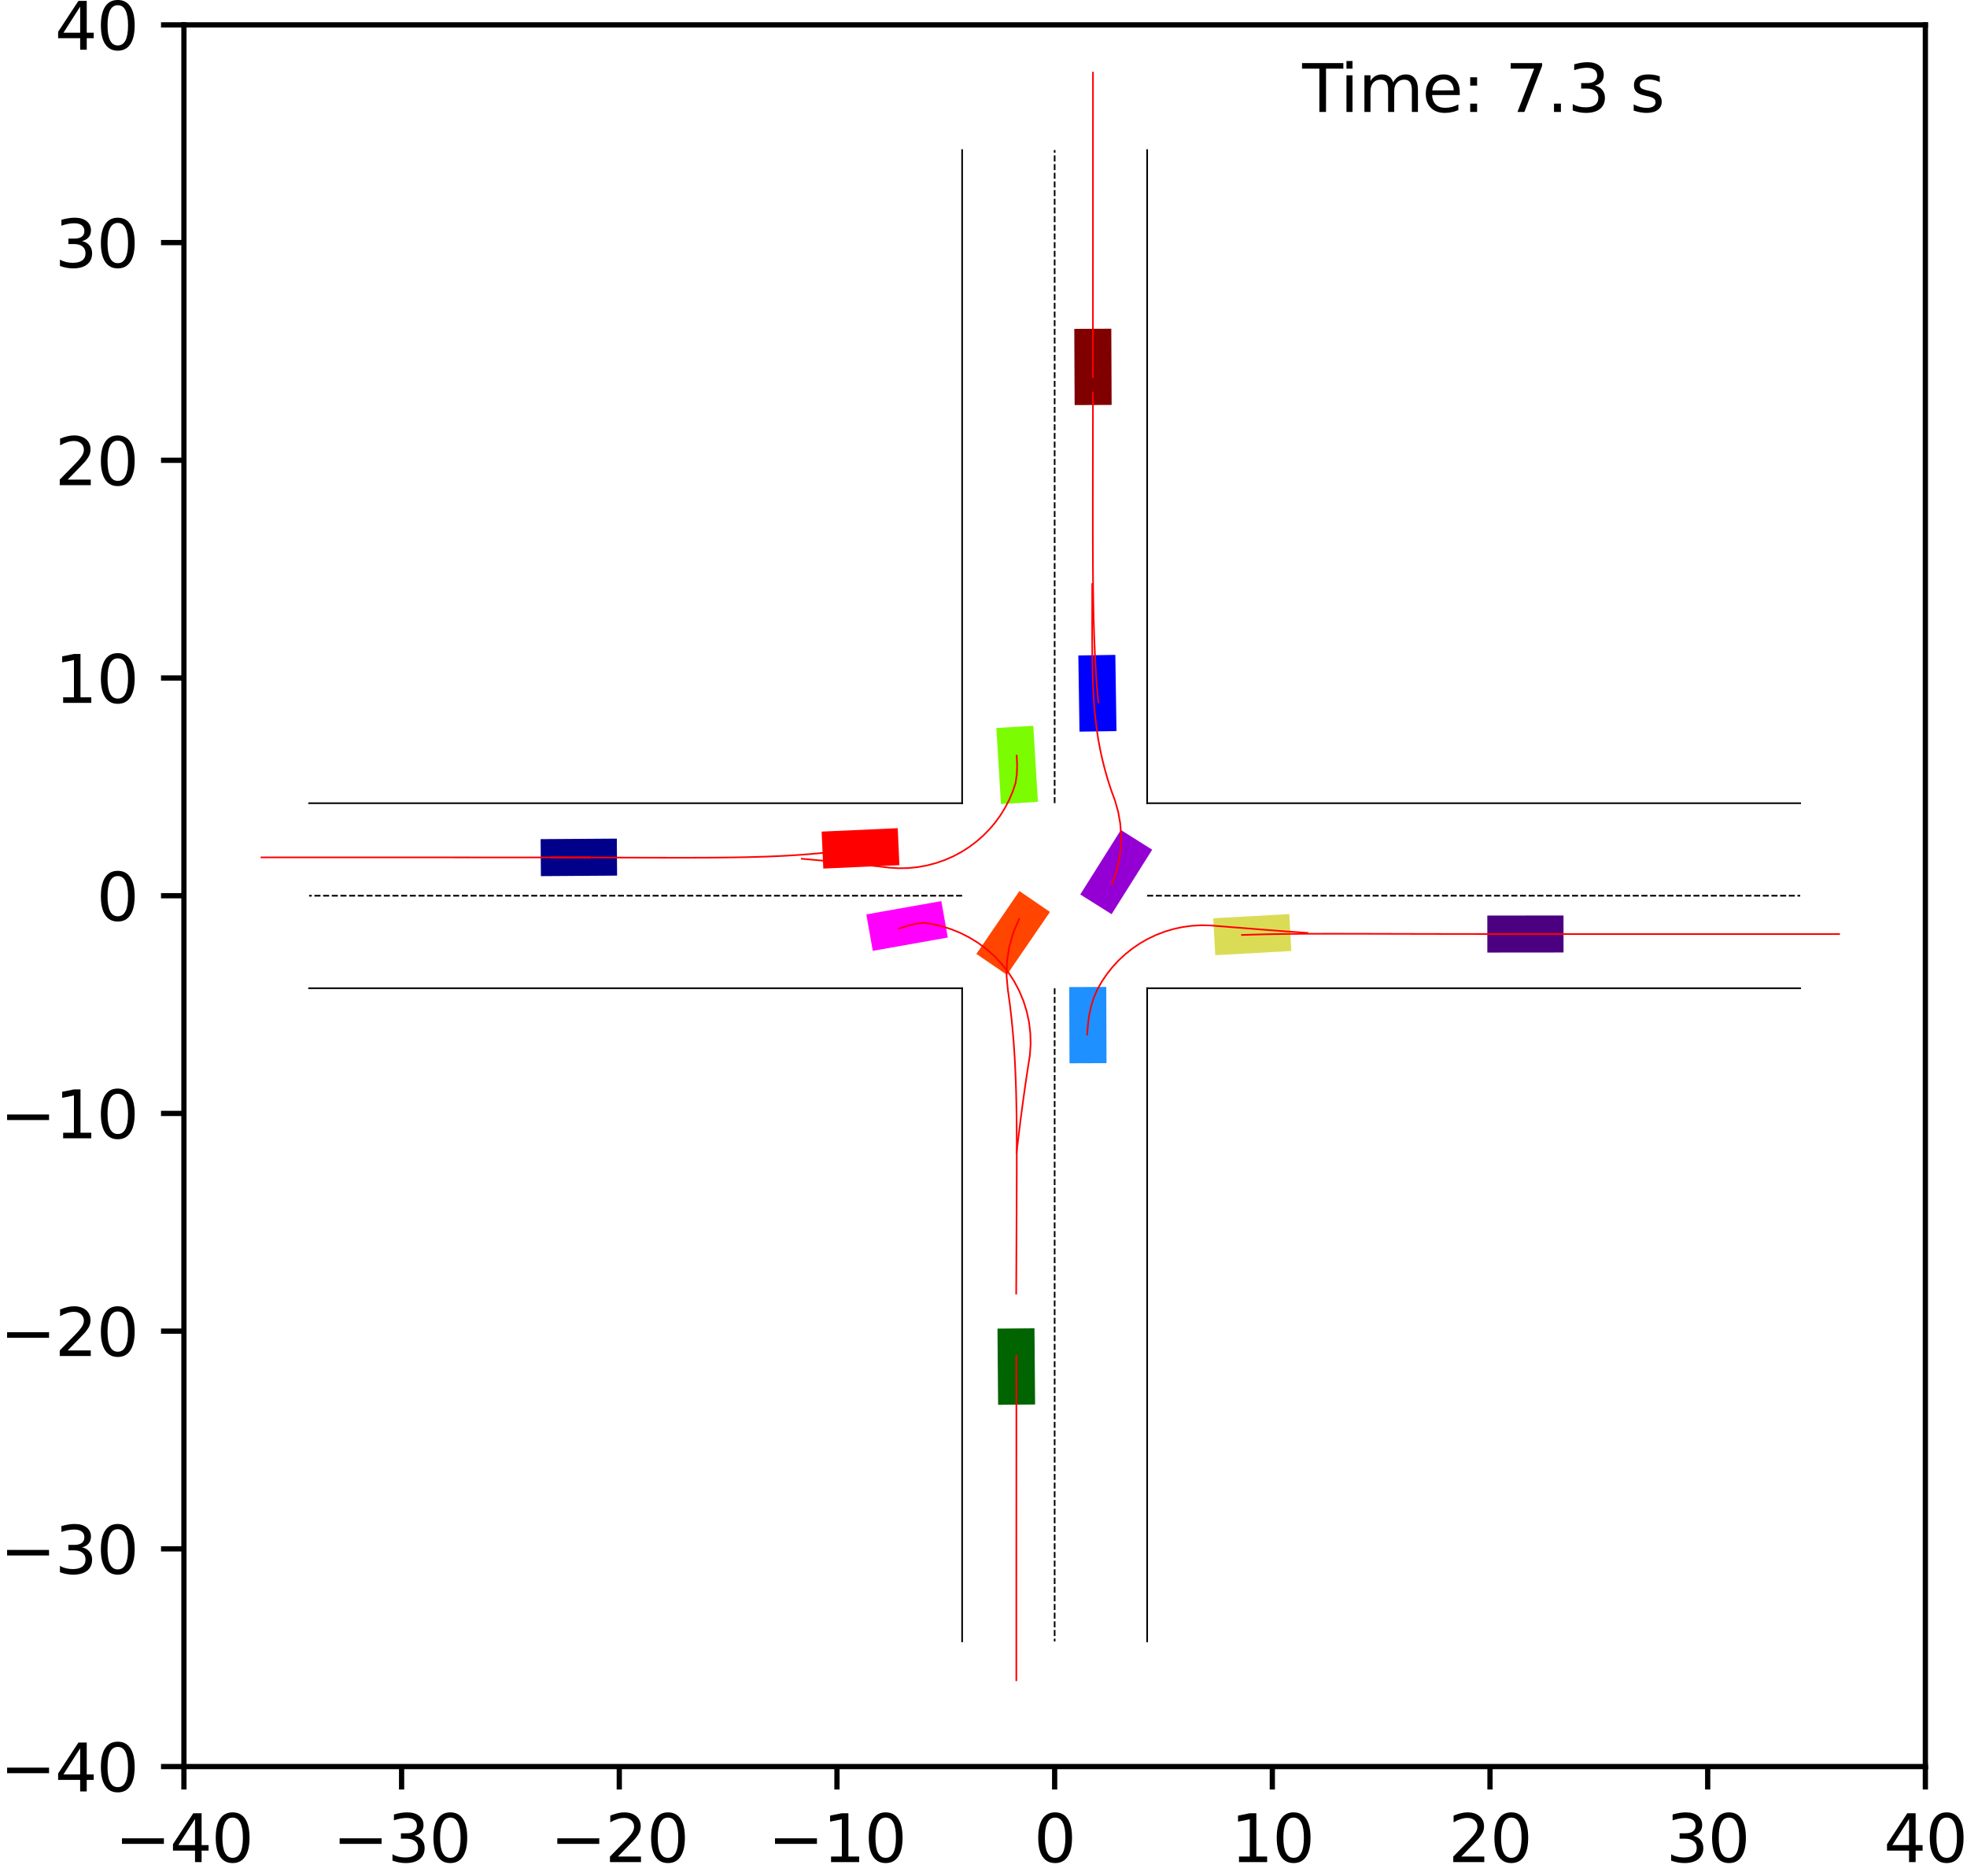 <?xml version="1.0" encoding="utf-8" standalone="no"?>
<!DOCTYPE svg PUBLIC "-//W3C//DTD SVG 1.1//EN"
  "http://www.w3.org/Graphics/SVG/1.1/DTD/svg11.dtd">
<svg xmlns:xlink="http://www.w3.org/1999/xlink" width="300.579pt" height="286.589pt" viewBox="0 0 300.579 286.589" xmlns="http://www.w3.org/2000/svg" version="1.1">
 <defs>
  <style type="text/css">*{stroke-linejoin: round; stroke-linecap: butt}</style>
 </defs>
 <g id="figure_1">
  <g id="patch_1">
   <path d="M 0 286.589 
L 300.579 286.589 
L 300.579 0 
L 0 0 
z
" style="fill: #ffffff"/>
  </g>
  <g id="axes_1">
   <g id="patch_2">
    <path d="M 28.105 269.911 
L 294.217 269.911 
L 294.217 3.799 
L 28.105 3.799 
z
" style="fill: #ffffff"/>
   </g>
   <g id="patch_3">
    <path d="M 94.258 128.131 
L 82.616 128.211 
L 82.655 133.866 
L 94.297 133.785 
z
" clip-path="url(#p6143f1bd9f)" style="fill: #00008b"/>
   </g>
   <g id="patch_4">
    <path d="M 169.869 61.866 
L 169.818 50.224 
L 164.163 50.249 
L 164.215 61.891 
z
" clip-path="url(#p6143f1bd9f)" style="fill: #800000"/>
   </g>
   <g id="patch_5">
    <path d="M 152.424 202.996 
L 152.521 214.638 
L 158.176 214.591 
L 158.079 202.949 
z
" clip-path="url(#p6143f1bd9f)" style="fill: #006400"/>
   </g>
   <g id="patch_6">
    <path d="M 227.283 145.542 
L 238.925 145.531 
L 238.92 139.876 
L 227.278 139.887 
z
" clip-path="url(#p6143f1bd9f)" style="fill: #4b0082"/>
   </g>
   <g id="patch_7">
    <path d="M 170.612 111.701 
L 170.435 100.06 
L 164.78 100.146 
L 164.958 111.787 
z
" clip-path="url(#p6143f1bd9f)" style="fill: #0000ff"/>
   </g>
   <g id="patch_8">
    <path d="M 137.186 126.537 
L 125.556 127.06 
L 125.81 132.709 
L 137.44 132.187 
z
" clip-path="url(#p6143f1bd9f)" style="fill: #ff0000"/>
   </g>
   <g id="patch_9">
    <path d="M 185.705 145.947 
L 197.33 145.306 
L 197.019 139.66 
L 185.394 140.3 
z
" clip-path="url(#p6143f1bd9f)" style="fill: #dbdc56"/>
   </g>
   <g id="patch_10">
    <path d="M 169.864 139.678 
L 176.065 129.824 
L 171.279 126.813 
L 165.078 136.667 
z
" clip-path="url(#p6143f1bd9f)" style="fill: #9400d3"/>
   </g>
   <g id="patch_11">
    <path d="M 169.088 162.438 
L 169.048 150.795 
L 163.393 150.815 
L 163.434 162.457 
z
" clip-path="url(#p6143f1bd9f)" style="fill: #1e90ff"/>
   </g>
   <g id="patch_12">
    <path d="M 155.778 136.14 
L 149.2 145.746 
L 153.866 148.941 
L 160.444 139.335 
z
" clip-path="url(#p6143f1bd9f)" style="fill: #ff4500"/>
   </g>
   <g id="patch_13">
    <path d="M 152.252 111.234 
L 152.959 122.855 
L 158.604 122.512 
L 157.897 110.891 
z
" clip-path="url(#p6143f1bd9f)" style="fill: #7cfc00"/>
   </g>
   <g id="patch_14">
    <path d="M 133.371 145.28 
L 144.834 143.244 
L 143.845 137.676 
L 132.382 139.712 
z
" clip-path="url(#p6143f1bd9f)" style="fill: #ff00ff"/>
   </g>
   <g id="matplotlib.axis_1">
    <g id="xtick_1">
     <g id="line2d_1">
      <defs>
       <path id="meb70c43a25" d="M 0 0 
L 0 3.5 
" style="stroke: #000000; stroke-width: 0.8"/>
      </defs>
      <g>
       <use xlink:href="#meb70c43a25" x="28.105" y="269.911" style="stroke: #000000; stroke-width: 0.8"/>
      </g>
     </g>
     <g id="text_1">
      <!-- −40 -->
      <g transform="translate(17.552 284.51) scale(0.1 -0.1)">
       <defs>
        <path id="DejaVuSans-2212" d="M 678 2272 
L 4684 2272 
L 4684 1741 
L 678 1741 
L 678 2272 
z
" transform="scale(0.016)"/>
        <path id="DejaVuSans-34" d="M 2419 4116 
L 825 1625 
L 2419 1625 
L 2419 4116 
z
M 2253 4666 
L 3047 4666 
L 3047 1625 
L 3713 1625 
L 3713 1100 
L 3047 1100 
L 3047 0 
L 2419 0 
L 2419 1100 
L 313 1100 
L 313 1709 
L 2253 4666 
z
" transform="scale(0.016)"/>
        <path id="DejaVuSans-30" d="M 2034 4250 
Q 1547 4250 1301 3770 
Q 1056 3291 1056 2328 
Q 1056 1369 1301 889 
Q 1547 409 2034 409 
Q 2525 409 2770 889 
Q 3016 1369 3016 2328 
Q 3016 3291 2770 3770 
Q 2525 4250 2034 4250 
z
M 2034 4750 
Q 2819 4750 3233 4129 
Q 3647 3509 3647 2328 
Q 3647 1150 3233 529 
Q 2819 -91 2034 -91 
Q 1250 -91 836 529 
Q 422 1150 422 2328 
Q 422 3509 836 4129 
Q 1250 4750 2034 4750 
z
" transform="scale(0.016)"/>
       </defs>
       <use xlink:href="#DejaVuSans-2212"/>
       <use xlink:href="#DejaVuSans-34" x="83.789"/>
       <use xlink:href="#DejaVuSans-30" x="147.412"/>
      </g>
     </g>
    </g>
    <g id="xtick_2">
     <g id="line2d_2">
      <g>
       <use xlink:href="#meb70c43a25" x="61.369" y="269.911" style="stroke: #000000; stroke-width: 0.8"/>
      </g>
     </g>
     <g id="text_2">
      <!-- −30 -->
      <g transform="translate(50.816 284.51) scale(0.1 -0.1)">
       <defs>
        <path id="DejaVuSans-33" d="M 2597 2516 
Q 3050 2419 3304 2112 
Q 3559 1806 3559 1356 
Q 3559 666 3084 287 
Q 2609 -91 1734 -91 
Q 1441 -91 1130 -33 
Q 819 25 488 141 
L 488 750 
Q 750 597 1062 519 
Q 1375 441 1716 441 
Q 2309 441 2620 675 
Q 2931 909 2931 1356 
Q 2931 1769 2642 2001 
Q 2353 2234 1838 2234 
L 1294 2234 
L 1294 2753 
L 1863 2753 
Q 2328 2753 2575 2939 
Q 2822 3125 2822 3475 
Q 2822 3834 2567 4026 
Q 2313 4219 1838 4219 
Q 1578 4219 1281 4162 
Q 984 4106 628 3988 
L 628 4550 
Q 988 4650 1302 4700 
Q 1616 4750 1894 4750 
Q 2613 4750 3031 4423 
Q 3450 4097 3450 3541 
Q 3450 3153 3228 2886 
Q 3006 2619 2597 2516 
z
" transform="scale(0.016)"/>
       </defs>
       <use xlink:href="#DejaVuSans-2212"/>
       <use xlink:href="#DejaVuSans-33" x="83.789"/>
       <use xlink:href="#DejaVuSans-30" x="147.412"/>
      </g>
     </g>
    </g>
    <g id="xtick_3">
     <g id="line2d_3">
      <g>
       <use xlink:href="#meb70c43a25" x="94.633" y="269.911" style="stroke: #000000; stroke-width: 0.8"/>
      </g>
     </g>
     <g id="text_3">
      <!-- −20 -->
      <g transform="translate(84.08 284.51) scale(0.1 -0.1)">
       <defs>
        <path id="DejaVuSans-32" d="M 1228 531 
L 3431 531 
L 3431 0 
L 469 0 
L 469 531 
Q 828 903 1448 1529 
Q 2069 2156 2228 2338 
Q 2531 2678 2651 2914 
Q 2772 3150 2772 3378 
Q 2772 3750 2511 3984 
Q 2250 4219 1831 4219 
Q 1534 4219 1204 4116 
Q 875 4013 500 3803 
L 500 4441 
Q 881 4594 1212 4672 
Q 1544 4750 1819 4750 
Q 2544 4750 2975 4387 
Q 3406 4025 3406 3419 
Q 3406 3131 3298 2873 
Q 3191 2616 2906 2266 
Q 2828 2175 2409 1742 
Q 1991 1309 1228 531 
z
" transform="scale(0.016)"/>
       </defs>
       <use xlink:href="#DejaVuSans-2212"/>
       <use xlink:href="#DejaVuSans-32" x="83.789"/>
       <use xlink:href="#DejaVuSans-30" x="147.412"/>
      </g>
     </g>
    </g>
    <g id="xtick_4">
     <g id="line2d_4">
      <g>
       <use xlink:href="#meb70c43a25" x="127.897" y="269.911" style="stroke: #000000; stroke-width: 0.8"/>
      </g>
     </g>
     <g id="text_4">
      <!-- −10 -->
      <g transform="translate(117.344 284.51) scale(0.1 -0.1)">
       <defs>
        <path id="DejaVuSans-31" d="M 794 531 
L 1825 531 
L 1825 4091 
L 703 3866 
L 703 4441 
L 1819 4666 
L 2450 4666 
L 2450 531 
L 3481 531 
L 3481 0 
L 794 0 
L 794 531 
z
" transform="scale(0.016)"/>
       </defs>
       <use xlink:href="#DejaVuSans-2212"/>
       <use xlink:href="#DejaVuSans-31" x="83.789"/>
       <use xlink:href="#DejaVuSans-30" x="147.412"/>
      </g>
     </g>
    </g>
    <g id="xtick_5">
     <g id="line2d_5">
      <g>
       <use xlink:href="#meb70c43a25" x="161.161" y="269.911" style="stroke: #000000; stroke-width: 0.8"/>
      </g>
     </g>
     <g id="text_5">
      <!-- 0 -->
      <g transform="translate(157.979 284.51) scale(0.1 -0.1)">
       <use xlink:href="#DejaVuSans-30"/>
      </g>
     </g>
    </g>
    <g id="xtick_6">
     <g id="line2d_6">
      <g>
       <use xlink:href="#meb70c43a25" x="194.425" y="269.911" style="stroke: #000000; stroke-width: 0.8"/>
      </g>
     </g>
     <g id="text_6">
      <!-- 10 -->
      <g transform="translate(188.062 284.51) scale(0.1 -0.1)">
       <use xlink:href="#DejaVuSans-31"/>
       <use xlink:href="#DejaVuSans-30" x="63.623"/>
      </g>
     </g>
    </g>
    <g id="xtick_7">
     <g id="line2d_7">
      <g>
       <use xlink:href="#meb70c43a25" x="227.689" y="269.911" style="stroke: #000000; stroke-width: 0.8"/>
      </g>
     </g>
     <g id="text_7">
      <!-- 20 -->
      <g transform="translate(221.326 284.51) scale(0.1 -0.1)">
       <use xlink:href="#DejaVuSans-32"/>
       <use xlink:href="#DejaVuSans-30" x="63.623"/>
      </g>
     </g>
    </g>
    <g id="xtick_8">
     <g id="line2d_8">
      <g>
       <use xlink:href="#meb70c43a25" x="260.953" y="269.911" style="stroke: #000000; stroke-width: 0.8"/>
      </g>
     </g>
     <g id="text_8">
      <!-- 30 -->
      <g transform="translate(254.59 284.51) scale(0.1 -0.1)">
       <use xlink:href="#DejaVuSans-33"/>
       <use xlink:href="#DejaVuSans-30" x="63.623"/>
      </g>
     </g>
    </g>
    <g id="xtick_9">
     <g id="line2d_9">
      <g>
       <use xlink:href="#meb70c43a25" x="294.217" y="269.911" style="stroke: #000000; stroke-width: 0.8"/>
      </g>
     </g>
     <g id="text_9">
      <!-- 40 -->
      <g transform="translate(287.854 284.51) scale(0.1 -0.1)">
       <use xlink:href="#DejaVuSans-34"/>
       <use xlink:href="#DejaVuSans-30" x="63.623"/>
      </g>
     </g>
    </g>
   </g>
   <g id="matplotlib.axis_2">
    <g id="ytick_1">
     <g id="line2d_10">
      <defs>
       <path id="m0ec85967e4" d="M 0 0 
L -3.5 0 
" style="stroke: #000000; stroke-width: 0.8"/>
      </defs>
      <g>
       <use xlink:href="#m0ec85967e4" x="28.105" y="269.911" style="stroke: #000000; stroke-width: 0.8"/>
      </g>
     </g>
     <g id="text_10">
      <!-- −40 -->
      <g transform="translate(0 273.71) scale(0.1 -0.1)">
       <use xlink:href="#DejaVuSans-2212"/>
       <use xlink:href="#DejaVuSans-34" x="83.789"/>
       <use xlink:href="#DejaVuSans-30" x="147.412"/>
      </g>
     </g>
    </g>
    <g id="ytick_2">
     <g id="line2d_11">
      <g>
       <use xlink:href="#m0ec85967e4" x="28.105" y="236.647" style="stroke: #000000; stroke-width: 0.8"/>
      </g>
     </g>
     <g id="text_11">
      <!-- −30 -->
      <g transform="translate(0 240.446) scale(0.1 -0.1)">
       <use xlink:href="#DejaVuSans-2212"/>
       <use xlink:href="#DejaVuSans-33" x="83.789"/>
       <use xlink:href="#DejaVuSans-30" x="147.412"/>
      </g>
     </g>
    </g>
    <g id="ytick_3">
     <g id="line2d_12">
      <g>
       <use xlink:href="#m0ec85967e4" x="28.105" y="203.383" style="stroke: #000000; stroke-width: 0.8"/>
      </g>
     </g>
     <g id="text_12">
      <!-- −20 -->
      <g transform="translate(0 207.182) scale(0.1 -0.1)">
       <use xlink:href="#DejaVuSans-2212"/>
       <use xlink:href="#DejaVuSans-32" x="83.789"/>
       <use xlink:href="#DejaVuSans-30" x="147.412"/>
      </g>
     </g>
    </g>
    <g id="ytick_4">
     <g id="line2d_13">
      <g>
       <use xlink:href="#m0ec85967e4" x="28.105" y="170.119" style="stroke: #000000; stroke-width: 0.8"/>
      </g>
     </g>
     <g id="text_13">
      <!-- −10 -->
      <g transform="translate(0 173.918) scale(0.1 -0.1)">
       <use xlink:href="#DejaVuSans-2212"/>
       <use xlink:href="#DejaVuSans-31" x="83.789"/>
       <use xlink:href="#DejaVuSans-30" x="147.412"/>
      </g>
     </g>
    </g>
    <g id="ytick_5">
     <g id="line2d_14">
      <g>
       <use xlink:href="#m0ec85967e4" x="28.105" y="136.855" style="stroke: #000000; stroke-width: 0.8"/>
      </g>
     </g>
     <g id="text_14">
      <!-- 0 -->
      <g transform="translate(14.742 140.654) scale(0.1 -0.1)">
       <use xlink:href="#DejaVuSans-30"/>
      </g>
     </g>
    </g>
    <g id="ytick_6">
     <g id="line2d_15">
      <g>
       <use xlink:href="#m0ec85967e4" x="28.105" y="103.591" style="stroke: #000000; stroke-width: 0.8"/>
      </g>
     </g>
     <g id="text_15">
      <!-- 10 -->
      <g transform="translate(8.38 107.39) scale(0.1 -0.1)">
       <use xlink:href="#DejaVuSans-31"/>
       <use xlink:href="#DejaVuSans-30" x="63.623"/>
      </g>
     </g>
    </g>
    <g id="ytick_7">
     <g id="line2d_16">
      <g>
       <use xlink:href="#m0ec85967e4" x="28.105" y="70.327" style="stroke: #000000; stroke-width: 0.8"/>
      </g>
     </g>
     <g id="text_16">
      <!-- 20 -->
      <g transform="translate(8.38 74.126) scale(0.1 -0.1)">
       <use xlink:href="#DejaVuSans-32"/>
       <use xlink:href="#DejaVuSans-30" x="63.623"/>
      </g>
     </g>
    </g>
    <g id="ytick_8">
     <g id="line2d_17">
      <g>
       <use xlink:href="#m0ec85967e4" x="28.105" y="37.063" style="stroke: #000000; stroke-width: 0.8"/>
      </g>
     </g>
     <g id="text_17">
      <!-- 30 -->
      <g transform="translate(8.38 40.862) scale(0.1 -0.1)">
       <use xlink:href="#DejaVuSans-33"/>
       <use xlink:href="#DejaVuSans-30" x="63.623"/>
      </g>
     </g>
    </g>
    <g id="ytick_9">
     <g id="line2d_18">
      <g>
       <use xlink:href="#m0ec85967e4" x="28.105" y="3.799" style="stroke: #000000; stroke-width: 0.8"/>
      </g>
     </g>
     <g id="text_18">
      <!-- 40 -->
      <g transform="translate(8.38 7.598) scale(0.1 -0.1)">
       <use xlink:href="#DejaVuSans-34"/>
       <use xlink:href="#DejaVuSans-30" x="63.623"/>
      </g>
     </g>
    </g>
   </g>
   <g id="line2d_19">
    <path d="M 175.298 250.784 
L 175.298 150.992 
" clip-path="url(#p6143f1bd9f)" style="fill: none; stroke: #000000; stroke-width: 0.25; stroke-linecap: square"/>
   </g>
   <g id="line2d_20">
    <path d="M 175.298 150.992 
L 275.09 150.992 
" clip-path="url(#p6143f1bd9f)" style="fill: none; stroke: #000000; stroke-width: 0.25; stroke-linecap: square"/>
   </g>
   <g id="line2d_21">
    <path d="M 275.09 122.718 
L 175.298 122.718 
" clip-path="url(#p6143f1bd9f)" style="fill: none; stroke: #000000; stroke-width: 0.25; stroke-linecap: square"/>
   </g>
   <g id="line2d_22">
    <path d="M 175.298 122.718 
L 175.298 22.926 
" clip-path="url(#p6143f1bd9f)" style="fill: none; stroke: #000000; stroke-width: 0.25; stroke-linecap: square"/>
   </g>
   <g id="line2d_23">
    <path d="M 147.023 22.926 
L 147.023 122.718 
" clip-path="url(#p6143f1bd9f)" style="fill: none; stroke: #000000; stroke-width: 0.25; stroke-linecap: square"/>
   </g>
   <g id="line2d_24">
    <path d="M 147.023 122.718 
L 47.231 122.718 
" clip-path="url(#p6143f1bd9f)" style="fill: none; stroke: #000000; stroke-width: 0.25; stroke-linecap: square"/>
   </g>
   <g id="line2d_25">
    <path d="M 47.231 150.992 
L 147.023 150.992 
" clip-path="url(#p6143f1bd9f)" style="fill: none; stroke: #000000; stroke-width: 0.25; stroke-linecap: square"/>
   </g>
   <g id="line2d_26">
    <path d="M 147.023 150.992 
L 147.023 250.784 
" clip-path="url(#p6143f1bd9f)" style="fill: none; stroke: #000000; stroke-width: 0.25; stroke-linecap: square"/>
   </g>
   <g id="line2d_27">
    <path d="M 175.298 136.855 
L 275.09 136.855 
" clip-path="url(#p6143f1bd9f)" style="fill: none; stroke-dasharray: 0.925,0.4; stroke-dashoffset: 0; stroke: #000000; stroke-width: 0.25"/>
   </g>
   <g id="line2d_28">
    <path d="M 161.161 122.718 
L 161.161 22.926 
" clip-path="url(#p6143f1bd9f)" style="fill: none; stroke-dasharray: 0.925,0.4; stroke-dashoffset: 0; stroke: #000000; stroke-width: 0.25"/>
   </g>
   <g id="line2d_29">
    <path d="M 147.023 136.855 
L 47.231 136.855 
" clip-path="url(#p6143f1bd9f)" style="fill: none; stroke-dasharray: 0.925,0.4; stroke-dashoffset: 0; stroke: #000000; stroke-width: 0.25"/>
   </g>
   <g id="line2d_30">
    <path d="M 161.161 150.992 
L 161.161 250.784 
" clip-path="url(#p6143f1bd9f)" style="fill: none; stroke-dasharray: 0.925,0.4; stroke-dashoffset: 0; stroke: #000000; stroke-width: 0.25"/>
   </g>
   <g id="line2d_31">
    <path d="M 90.126 130.995 
L 88.457 130.998 
L 86.786 131.002 
L 85.116 131.005 
L 83.445 131.006 
L 81.774 131.007 
L 80.102 131.007 
L 78.431 131.007 
L 76.759 131.007 
L 75.087 131.006 
L 73.414 131.006 
L 71.742 131.005 
L 70.069 131.004 
L 68.396 131.003 
L 66.724 131.003 
L 65.051 131.002 
L 63.378 131.001 
L 61.704 131.001 
L 60.031 131.001 
L 58.358 131 
L 56.685 131 
L 55.012 131 
L 53.339 131 
L 51.665 130.999 
L 49.992 130.999 
L 48.319 130.999 
L 46.646 130.999 
L 44.972 130.999 
L 43.299 130.999 
L 41.626 130.999 
L 39.953 130.999 
" clip-path="url(#p6143f1bd9f)" style="fill: none; stroke: #ff0000; stroke-width: 0.25; stroke-linecap: square"/>
   </g>
   <g id="line2d_32">
    <path d="M 167.018 57.611 
L 167.016 56.057 
L 167.014 54.504 
L 167.013 52.952 
L 167.012 51.4 
L 167.011 49.848 
L 167.011 48.297 
L 167.011 46.745 
L 167.011 45.195 
L 167.012 43.644 
L 167.012 42.094 
L 167.013 40.543 
L 167.013 38.993 
L 167.014 37.443 
L 167.014 35.893 
L 167.015 34.343 
L 167.015 32.793 
L 167.015 31.243 
L 167.016 29.693 
L 167.016 28.144 
L 167.016 26.594 
L 167.016 25.044 
L 167.016 23.494 
L 167.016 21.944 
L 167.016 20.394 
L 167.016 18.844 
L 167.017 17.294 
L 167.017 15.744 
L 167.017 14.194 
L 167.017 12.644 
L 167.017 11.094 
" clip-path="url(#p6143f1bd9f)" style="fill: none; stroke: #ff0000; stroke-width: 0.25; stroke-linecap: square"/>
   </g>
   <g id="line2d_33">
    <path d="M 155.296 207.138 
L 155.3 208.793 
L 155.305 210.448 
L 155.309 212.103 
L 155.311 213.758 
L 155.313 215.413 
L 155.313 217.067 
L 155.313 218.721 
L 155.313 220.375 
L 155.313 222.029 
L 155.312 223.682 
L 155.311 225.335 
L 155.31 226.988 
L 155.31 228.641 
L 155.309 230.294 
L 155.308 231.947 
L 155.307 233.599 
L 155.307 235.252 
L 155.306 236.904 
L 155.306 238.556 
L 155.306 240.209 
L 155.305 241.861 
L 155.305 243.513 
L 155.305 245.165 
L 155.305 246.817 
L 155.305 248.469 
L 155.305 250.121 
L 155.305 251.773 
L 155.305 253.425 
L 155.305 255.077 
L 155.305 256.729 
" clip-path="url(#p6143f1bd9f)" style="fill: none; stroke: #ff0000; stroke-width: 0.25; stroke-linecap: square"/>
   </g>
   <g id="line2d_34">
    <path d="M 231.447 142.709 
L 233.102 142.709 
L 234.756 142.709 
L 236.411 142.709 
L 238.065 142.709 
L 239.719 142.709 
L 241.373 142.709 
L 243.027 142.709 
L 244.681 142.71 
L 246.334 142.71 
L 247.987 142.71 
L 249.64 142.71 
L 251.293 142.71 
L 252.946 142.711 
L 254.599 142.711 
L 256.252 142.711 
L 257.904 142.711 
L 259.557 142.711 
L 261.209 142.711 
L 262.861 142.711 
L 264.513 142.711 
L 266.166 142.711 
L 267.818 142.711 
L 269.47 142.711 
L 271.122 142.711 
L 272.774 142.711 
L 274.426 142.711 
L 276.078 142.711 
L 277.73 142.711 
L 279.382 142.711 
L 281.034 142.711 
" clip-path="url(#p6143f1bd9f)" style="fill: none; stroke: #ff0000; stroke-width: 0.25; stroke-linecap: square"/>
   </g>
   <g id="line2d_35">
    <path d="M 167.849 107.315 
L 167.696 105.924 
L 167.589 104.518 
L 167.492 103.099 
L 167.405 101.664 
L 167.329 100.213 
L 167.262 98.743 
L 167.205 97.256 
L 167.157 95.751 
L 167.117 94.228 
L 167.084 92.689 
L 167.058 91.134 
L 167.037 89.565 
L 167.022 87.982 
L 167.011 86.386 
L 167.003 84.78 
L 166.997 83.163 
L 166.994 81.538 
L 166.993 79.906 
L 166.993 78.266 
L 166.994 76.621 
L 166.996 74.971 
L 166.998 73.318 
L 167 71.661 
L 167.003 70.001 
L 167.005 68.34 
L 167.007 66.677 
L 167.009 65.012 
L 167.012 63.347 
L 167.014 61.682 
L 167.016 60.017 
" clip-path="url(#p6143f1bd9f)" style="fill: none; stroke: #ff0000; stroke-width: 0.25; stroke-linecap: square"/>
   </g>
   <g id="line2d_36">
    <path d="M 133.033 129.409 
L 131.498 129.623 
L 129.952 129.815 
L 128.398 130.014 
L 126.835 130.198 
L 125.261 130.361 
L 123.676 130.503 
L 122.083 130.624 
L 120.481 130.724 
L 118.871 130.807 
L 117.254 130.874 
L 115.631 130.926 
L 114.002 130.967 
L 112.368 130.997 
L 110.73 131.018 
L 109.088 131.032 
L 107.443 131.041 
L 105.795 131.046 
L 104.145 131.047 
L 102.492 131.046 
L 100.838 131.044 
L 99.183 131.04 
L 97.527 131.036 
L 95.87 131.031 
L 94.212 131.026 
L 92.554 131.021 
L 90.895 131.017 
L 89.237 131.012 
L 87.578 131.008 
L 85.918 131.004 
L 84.259 131 
" clip-path="url(#p6143f1bd9f)" style="fill: none; stroke: #ff0000; stroke-width: 0.25; stroke-linecap: square"/>
   </g>
   <g id="line2d_37">
    <path d="M 189.785 142.851 
L 191.362 142.803 
L 192.937 142.76 
L 194.512 142.727 
L 196.09 142.703 
L 197.672 142.687 
L 199.259 142.676 
L 200.851 142.669 
L 202.449 142.667 
L 204.055 142.666 
L 205.666 142.668 
L 207.285 142.671 
L 208.909 142.674 
L 210.54 142.678 
L 212.177 142.682 
L 213.82 142.686 
L 215.467 142.69 
L 217.119 142.694 
L 218.775 142.697 
L 220.434 142.7 
L 222.097 142.702 
L 223.763 142.705 
L 225.43 142.706 
L 227.1 142.708 
L 228.771 142.709 
L 230.444 142.71 
L 232.117 142.711 
L 233.791 142.711 
L 235.466 142.712 
L 237.141 142.712 
L 238.816 142.713 
" clip-path="url(#p6143f1bd9f)" style="fill: none; stroke: #ff0000; stroke-width: 0.25; stroke-linecap: square"/>
   </g>
   <g id="line2d_38">
    <path d="M 169.907 135.096 
L 170.572 133.245 
L 171.025 131.363 
L 171.271 129.478 
L 171.32 127.615 
L 171.181 125.796 
L 170.869 124.041 
L 170.399 122.365 
L 169.812 120.77 
L 169.303 119.19 
L 168.854 117.632 
L 168.463 116.094 
L 168.129 114.577 
L 167.847 113.078 
L 167.616 111.597 
L 167.429 110.134 
L 167.282 108.685 
L 167.167 107.251 
L 167.08 105.829 
L 167.015 104.419 
L 166.968 103.017 
L 166.936 101.624 
L 166.915 100.236 
L 166.903 98.853 
L 166.896 97.474 
L 166.894 96.098 
L 166.895 94.723 
L 166.897 93.35 
L 166.899 91.977 
L 166.902 90.604 
L 166.906 89.232 
" clip-path="url(#p6143f1bd9f)" style="fill: none; stroke: #ff0000; stroke-width: 0.25; stroke-linecap: square"/>
   </g>
   <g id="line2d_39">
    <path d="M 166.129 158.065 
L 166.241 156.626 
L 166.423 155.207 
L 166.713 153.818 
L 167.13 152.473 
L 167.681 151.187 
L 168.371 149.978 
L 169.146 148.83 
L 170.004 147.747 
L 170.941 146.734 
L 171.951 145.794 
L 173.03 144.933 
L 174.175 144.153 
L 175.381 143.461 
L 176.642 142.859 
L 177.954 142.352 
L 179.311 141.946 
L 180.705 141.644 
L 182.128 141.451 
L 183.572 141.37 
L 185.027 141.404 
L 186.486 141.521 
L 187.951 141.637 
L 189.422 141.753 
L 190.897 141.871 
L 192.375 141.989 
L 193.856 142.105 
L 195.339 142.217 
L 196.823 142.325 
L 198.308 142.43 
L 199.794 142.533 
" clip-path="url(#p6143f1bd9f)" style="fill: none; stroke: #ff0000; stroke-width: 0.25; stroke-linecap: square"/>
   </g>
   <g id="line2d_40">
    <path d="M 155.727 140.411 
L 154.822 142.541 
L 154.206 144.732 
L 153.873 146.942 
L 153.815 149.131 
L 154.017 151.265 
L 154.303 153.34 
L 154.544 155.372 
L 154.743 157.364 
L 154.904 159.317 
L 155.032 161.236 
L 155.133 163.125 
L 155.211 164.989 
L 155.27 166.835 
L 155.312 168.666 
L 155.341 170.487 
L 155.359 172.3 
L 155.369 174.109 
L 155.373 175.916 
L 155.372 177.722 
L 155.368 179.528 
L 155.362 181.336 
L 155.354 183.144 
L 155.346 184.954 
L 155.338 186.765 
L 155.329 188.578 
L 155.32 190.391 
L 155.311 192.206 
L 155.303 194.02 
L 155.294 195.835 
L 155.284 197.65 
" clip-path="url(#p6143f1bd9f)" style="fill: none; stroke: #ff0000; stroke-width: 0.25; stroke-linecap: square"/>
   </g>
   <g id="line2d_41">
    <path d="M 155.363 115.456 
L 155.428 116.873 
L 155.386 118.279 
L 155.184 119.659 
L 154.742 120.972 
L 154.199 122.238 
L 153.566 123.453 
L 152.845 124.614 
L 152.04 125.715 
L 151.155 126.754 
L 150.194 127.725 
L 149.159 128.623 
L 148.056 129.445 
L 146.887 130.186 
L 145.657 130.84 
L 144.371 131.402 
L 143.034 131.867 
L 141.654 132.23 
L 140.238 132.485 
L 138.795 132.63 
L 137.335 132.659 
L 135.868 132.57 
L 134.401 132.397 
L 132.927 132.233 
L 131.448 132.074 
L 129.965 131.919 
L 128.479 131.767 
L 126.99 131.621 
L 125.501 131.479 
L 124.01 131.343 
L 122.519 131.209 
" clip-path="url(#p6143f1bd9f)" style="fill: none; stroke: #ff0000; stroke-width: 0.25; stroke-linecap: square"/>
   </g>
   <g id="line2d_42">
    <path d="M 137.372 141.882 
L 138.608 141.478 
L 139.886 141.148 
L 141.225 141.006 
L 142.588 141.215 
L 143.967 141.535 
L 145.354 141.973 
L 146.737 142.535 
L 148.102 143.224 
L 149.433 144.042 
L 150.712 144.988 
L 151.921 146.057 
L 153.044 147.243 
L 154.066 148.537 
L 154.972 149.927 
L 155.752 151.403 
L 156.396 152.948 
L 156.897 154.551 
L 157.248 156.195 
L 157.446 157.865 
L 157.489 159.545 
L 157.378 161.221 
L 157.116 162.878 
L 156.865 164.535 
L 156.623 166.191 
L 156.389 167.846 
L 156.164 169.501 
L 155.948 171.156 
L 155.741 172.811 
L 155.54 174.467 
L 155.339 176.123 
" clip-path="url(#p6143f1bd9f)" style="fill: none; stroke: #ff0000; stroke-width: 0.25; stroke-linecap: square"/>
   </g>
   <g id="patch_15">
    <path d="M 28.105 269.911 
L 28.105 3.799 
" style="fill: none; stroke: #000000; stroke-width: 0.8; stroke-linejoin: miter; stroke-linecap: square"/>
   </g>
   <g id="patch_16">
    <path d="M 294.217 269.911 
L 294.217 3.799 
" style="fill: none; stroke: #000000; stroke-width: 0.8; stroke-linejoin: miter; stroke-linecap: square"/>
   </g>
   <g id="patch_17">
    <path d="M 28.105 269.911 
L 294.217 269.911 
" style="fill: none; stroke: #000000; stroke-width: 0.8; stroke-linejoin: miter; stroke-linecap: square"/>
   </g>
   <g id="patch_18">
    <path d="M 28.105 3.799 
L 294.217 3.799 
" style="fill: none; stroke: #000000; stroke-width: 0.8; stroke-linejoin: miter; stroke-linecap: square"/>
   </g>
   <g id="text_19">
    <!-- Time: 7.3 s -->
    <g transform="translate(198.995 17.105) scale(0.1 -0.1)">
     <defs>
      <path id="DejaVuSans-54" d="M -19 4666 
L 3928 4666 
L 3928 4134 
L 2272 4134 
L 2272 0 
L 1638 0 
L 1638 4134 
L -19 4134 
L -19 4666 
z
" transform="scale(0.016)"/>
      <path id="DejaVuSans-69" d="M 603 3500 
L 1178 3500 
L 1178 0 
L 603 0 
L 603 3500 
z
M 603 4863 
L 1178 4863 
L 1178 4134 
L 603 4134 
L 603 4863 
z
" transform="scale(0.016)"/>
      <path id="DejaVuSans-6d" d="M 3328 2828 
Q 3544 3216 3844 3400 
Q 4144 3584 4550 3584 
Q 5097 3584 5394 3201 
Q 5691 2819 5691 2113 
L 5691 0 
L 5113 0 
L 5113 2094 
Q 5113 2597 4934 2840 
Q 4756 3084 4391 3084 
Q 3944 3084 3684 2787 
Q 3425 2491 3425 1978 
L 3425 0 
L 2847 0 
L 2847 2094 
Q 2847 2600 2669 2842 
Q 2491 3084 2119 3084 
Q 1678 3084 1418 2786 
Q 1159 2488 1159 1978 
L 1159 0 
L 581 0 
L 581 3500 
L 1159 3500 
L 1159 2956 
Q 1356 3278 1631 3431 
Q 1906 3584 2284 3584 
Q 2666 3584 2933 3390 
Q 3200 3197 3328 2828 
z
" transform="scale(0.016)"/>
      <path id="DejaVuSans-65" d="M 3597 1894 
L 3597 1613 
L 953 1613 
Q 991 1019 1311 708 
Q 1631 397 2203 397 
Q 2534 397 2845 478 
Q 3156 559 3463 722 
L 3463 178 
Q 3153 47 2828 -22 
Q 2503 -91 2169 -91 
Q 1331 -91 842 396 
Q 353 884 353 1716 
Q 353 2575 817 3079 
Q 1281 3584 2069 3584 
Q 2775 3584 3186 3129 
Q 3597 2675 3597 1894 
z
M 3022 2063 
Q 3016 2534 2758 2815 
Q 2500 3097 2075 3097 
Q 1594 3097 1305 2825 
Q 1016 2553 972 2059 
L 3022 2063 
z
" transform="scale(0.016)"/>
      <path id="DejaVuSans-3a" d="M 750 794 
L 1409 794 
L 1409 0 
L 750 0 
L 750 794 
z
M 750 3309 
L 1409 3309 
L 1409 2516 
L 750 2516 
L 750 3309 
z
" transform="scale(0.016)"/>
      <path id="DejaVuSans-20" transform="scale(0.016)"/>
      <path id="DejaVuSans-37" d="M 525 4666 
L 3525 4666 
L 3525 4397 
L 1831 0 
L 1172 0 
L 2766 4134 
L 525 4134 
L 525 4666 
z
" transform="scale(0.016)"/>
      <path id="DejaVuSans-2e" d="M 684 794 
L 1344 794 
L 1344 0 
L 684 0 
L 684 794 
z
" transform="scale(0.016)"/>
      <path id="DejaVuSans-73" d="M 2834 3397 
L 2834 2853 
Q 2591 2978 2328 3040 
Q 2066 3103 1784 3103 
Q 1356 3103 1142 2972 
Q 928 2841 928 2578 
Q 928 2378 1081 2264 
Q 1234 2150 1697 2047 
L 1894 2003 
Q 2506 1872 2764 1633 
Q 3022 1394 3022 966 
Q 3022 478 2636 193 
Q 2250 -91 1575 -91 
Q 1294 -91 989 -36 
Q 684 19 347 128 
L 347 722 
Q 666 556 975 473 
Q 1284 391 1588 391 
Q 1994 391 2212 530 
Q 2431 669 2431 922 
Q 2431 1156 2273 1281 
Q 2116 1406 1581 1522 
L 1381 1569 
Q 847 1681 609 1914 
Q 372 2147 372 2553 
Q 372 3047 722 3315 
Q 1072 3584 1716 3584 
Q 2034 3584 2315 3537 
Q 2597 3491 2834 3397 
z
" transform="scale(0.016)"/>
     </defs>
     <use xlink:href="#DejaVuSans-54"/>
     <use xlink:href="#DejaVuSans-69" x="57.959"/>
     <use xlink:href="#DejaVuSans-6d" x="85.742"/>
     <use xlink:href="#DejaVuSans-65" x="183.154"/>
     <use xlink:href="#DejaVuSans-3a" x="244.678"/>
     <use xlink:href="#DejaVuSans-20" x="278.369"/>
     <use xlink:href="#DejaVuSans-37" x="310.156"/>
     <use xlink:href="#DejaVuSans-2e" x="373.779"/>
     <use xlink:href="#DejaVuSans-33" x="405.566"/>
     <use xlink:href="#DejaVuSans-20" x="469.189"/>
     <use xlink:href="#DejaVuSans-73" x="500.977"/>
    </g>
   </g>
  </g>
 </g>
 <defs>
  <clipPath id="p6143f1bd9f">
   <rect x="28.105" y="3.799" width="266.112" height="266.112"/>
  </clipPath>
 </defs>
</svg>
